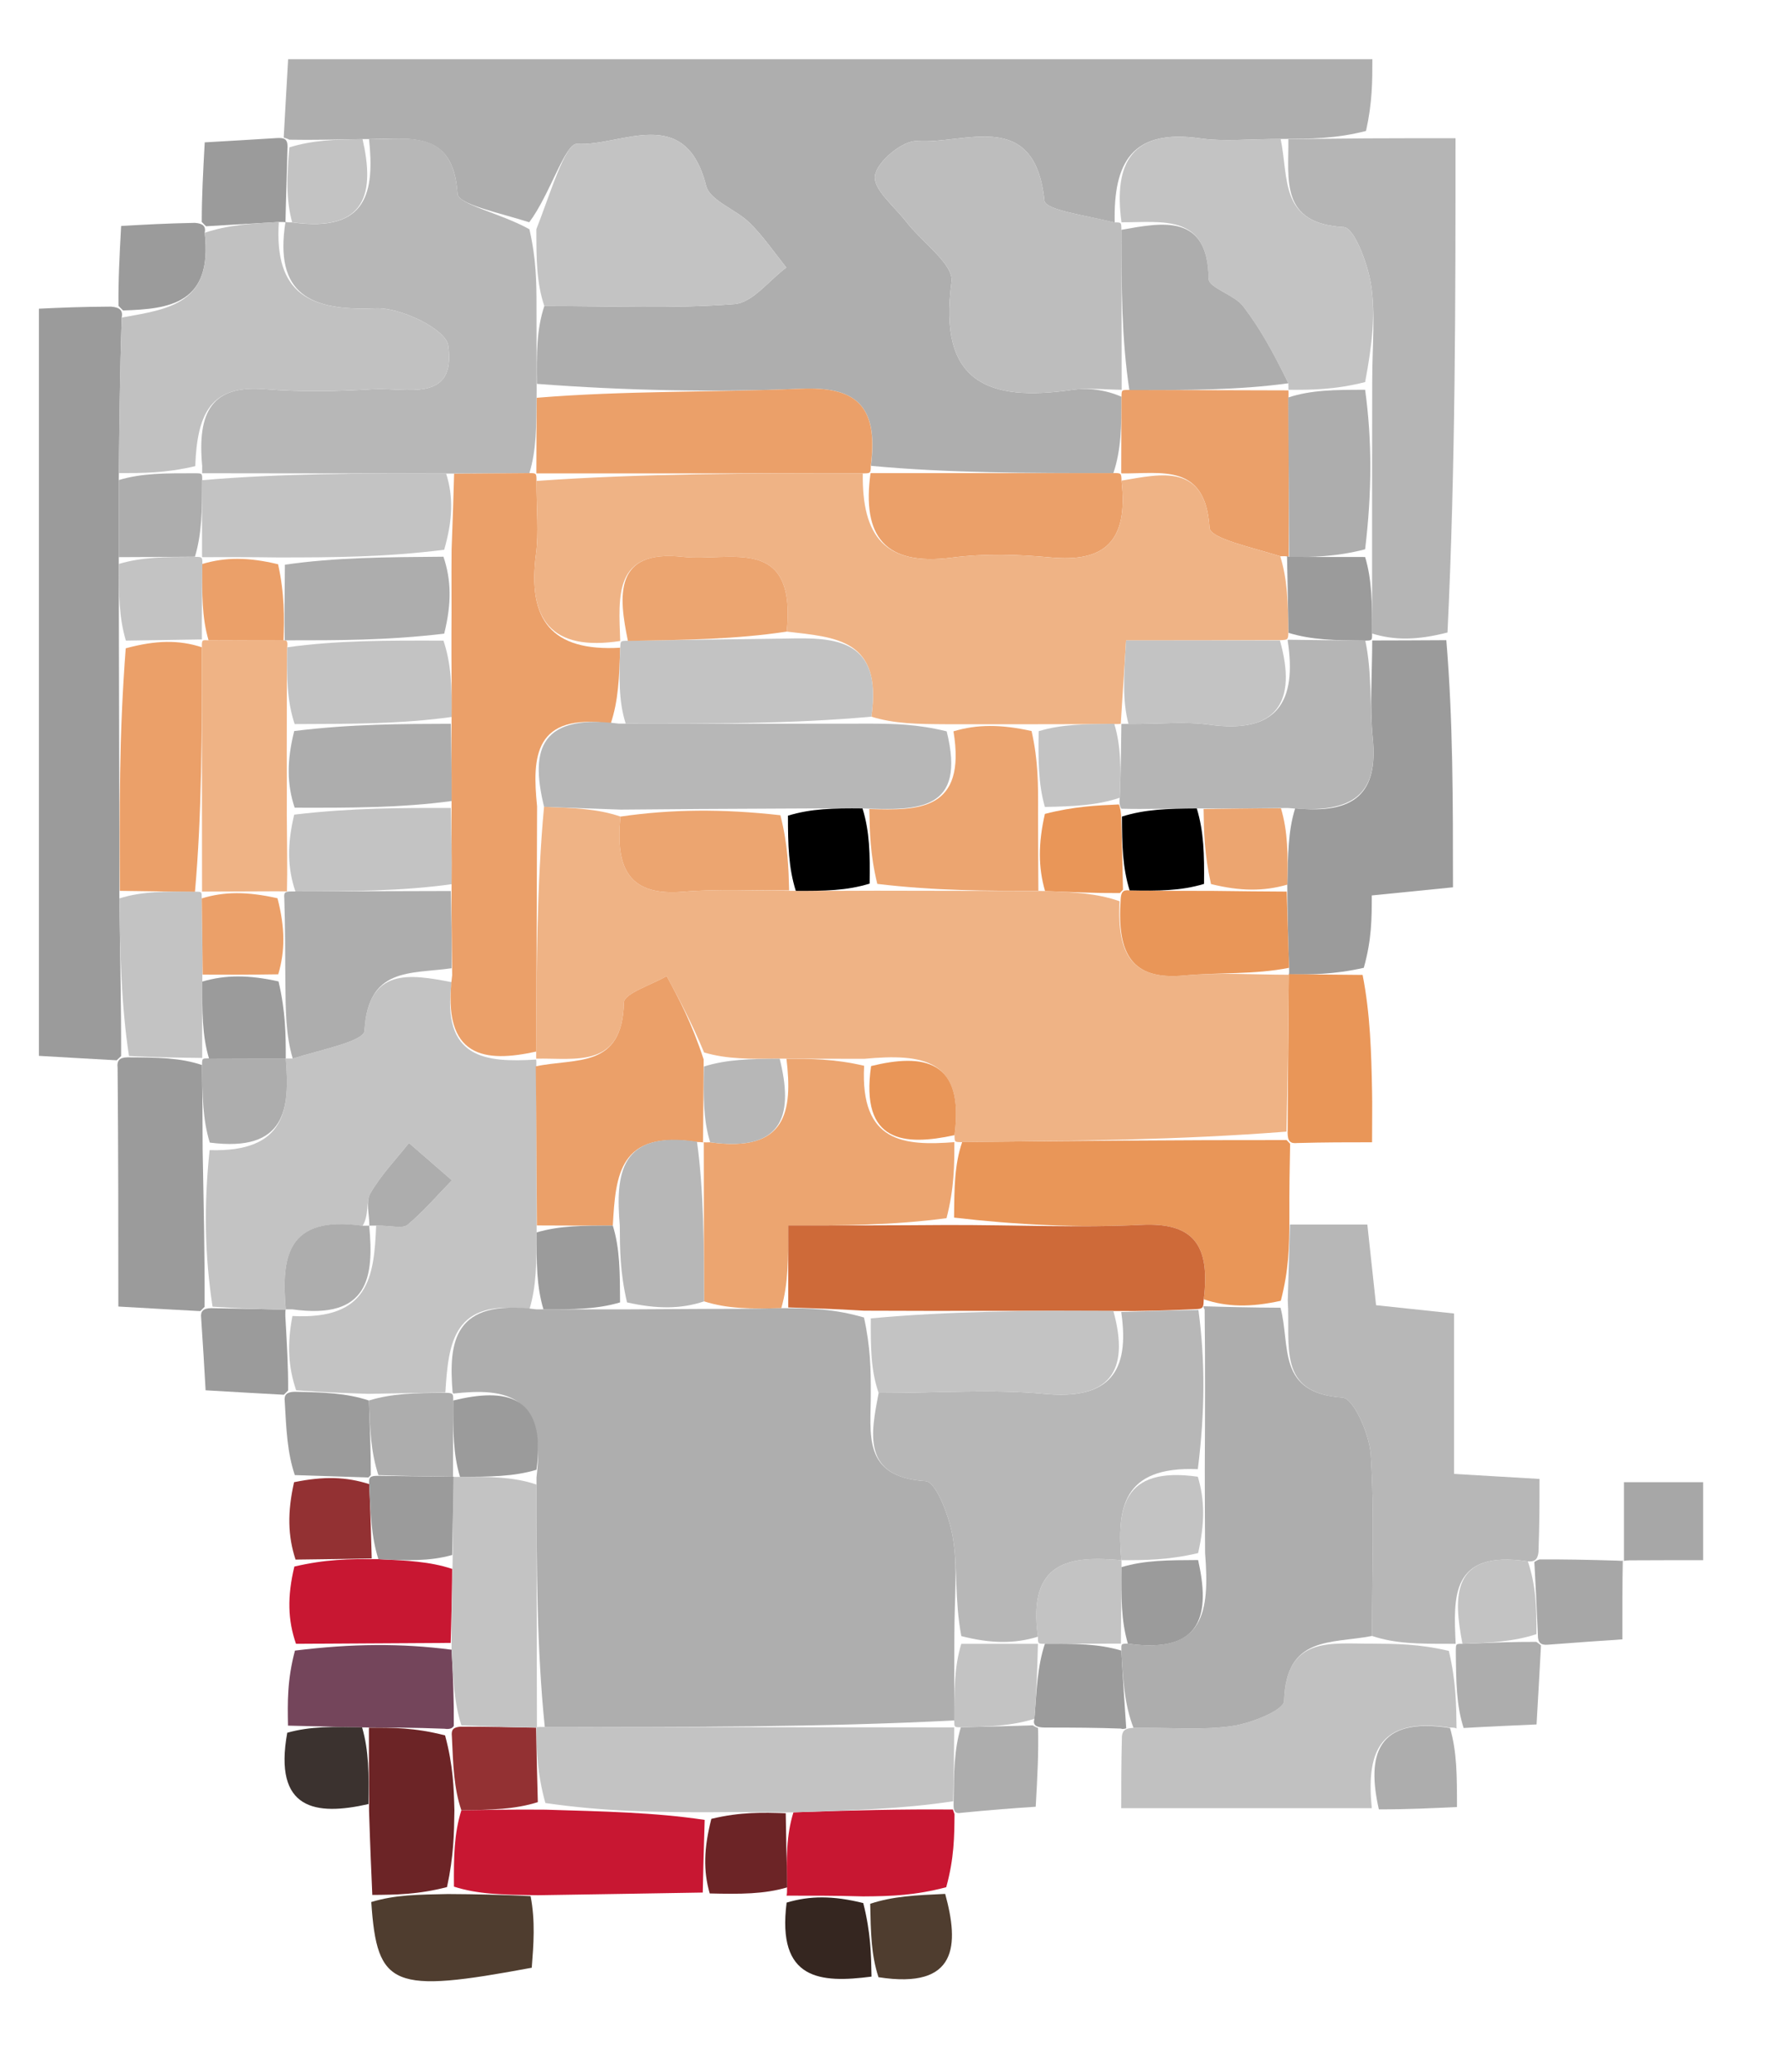 <?xml version="1.0" encoding="UTF-8"?>

<svg width="12px" height="14px" viewBox="0 0 12 14" version="1.1" xmlns="http://www.w3.org/2000/svg" xmlns:xlink="http://www.w3.org/1999/xlink">
    <g id="Page-1" stroke="none" stroke-width="1" fill="none" fill-rule="evenodd">
        <g id="Group-10" transform="translate(0.263, 0.4)" fill-rule="nonzero">
            <path d="M1.655,0.53 C1.664,0.362 1.674,0.194 1.685,4.4408921e-16 C4.112,4.4408921e-16 6.533,4.4408921e-16 9.015,4.4408921e-16 C9.015,0.149 9.015,0.292 8.972,0.485 C8.768,0.537 8.607,0.538 8.395,0.539 C8.18,0.539 8.012,0.558 7.851,0.535 C7.391,0.469 7.264,0.697 7.273,1.104 C7.076,1.055 6.805,1.02 6.798,0.956 C6.733,0.326 6.261,0.576 5.938,0.553 C5.842,0.546 5.666,0.692 5.652,0.787 C5.638,0.878 5.783,0.995 5.863,1.098 C5.969,1.236 6.186,1.386 6.17,1.505 C6.077,2.184 6.417,2.317 6.983,2.235 C7.093,2.219 7.208,2.233 7.319,2.281 C7.318,2.484 7.317,2.64 7.264,2.797 C6.683,2.797 6.154,2.797 5.625,2.748 C5.679,2.328 5.51,2.212 5.151,2.227 C4.557,2.252 3.962,2.239 3.367,2.194 C3.365,1.987 3.364,1.827 3.417,1.668 C3.881,1.668 4.293,1.687 4.702,1.655 C4.825,1.646 4.936,1.494 5.053,1.408 C4.972,1.307 4.898,1.198 4.807,1.108 C4.714,1.015 4.537,0.957 4.511,0.856 C4.37,0.296 3.934,0.591 3.638,0.572 C3.558,0.566 3.455,0.916 3.315,1.102 C3.115,1.038 2.835,0.982 2.83,0.909 C2.801,0.466 2.502,0.543 2.188,0.54 C1.997,0.543 1.851,0.547 1.693,0.544 C1.681,0.537 1.655,0.53 1.655,0.53 Z" id="Path" fill="#AEAEAE"></path>
            <path d="M0.526,6.765 C0.359,6.756 0.192,6.746 7.21644966e-16,6.735 C7.21644966e-16,5.061 7.21644966e-16,3.398 7.21644966e-16,1.686 C0.145,1.679 0.287,1.673 0.488,1.672 C0.548,1.677 0.569,1.698 0.56,1.746 C0.547,2.128 0.544,2.463 0.54,2.844 C0.54,3.049 0.54,3.207 0.54,3.411 C0.54,3.615 0.541,3.772 0.541,3.982 C0.542,4.563 0.544,5.091 0.544,5.671 C0.549,6.057 0.557,6.392 0.556,6.736 C0.546,6.746 0.526,6.765 0.526,6.765 Z" id="Path" fill="#9B9B9B"></path>
            <path d="M8.458,7.875 C8.624,7.875 8.79,7.875 8.981,7.875 C9.002,8.067 9.019,8.228 9.04,8.42 C9.201,8.437 9.361,8.454 9.567,8.476 C9.567,8.824 9.567,9.171 9.567,9.56 C9.769,9.572 9.928,9.581 10.145,9.594 C10.145,9.753 10.145,9.895 10.138,10.089 C10.132,10.141 10.11,10.155 10.066,10.151 C9.542,10.072 9.564,10.394 9.578,10.708 C9.578,10.708 9.58,10.708 9.533,10.708 C9.328,10.708 9.171,10.708 9.013,10.655 C9.013,10.211 9.03,9.819 9.004,9.429 C8.995,9.291 8.888,9.049 8.813,9.044 C8.366,9.014 8.463,8.695 8.443,8.387 C8.449,8.185 8.454,8.03 8.458,7.875 Z" id="Path" fill="#B7B7B7"></path>
            <path d="M8.447,0.54 C8.607,0.538 8.768,0.537 8.977,0.535 C9.193,0.534 9.36,0.534 9.577,0.534 C9.577,1.65 9.577,2.735 9.523,3.874 C9.317,3.927 9.165,3.928 9.013,3.881 C9.013,3.677 9.013,3.521 9.013,3.313 C9.013,2.919 9.013,2.576 9.014,2.182 C9.014,1.928 9.037,1.721 9.006,1.523 C8.983,1.381 8.893,1.139 8.822,1.135 C8.386,1.11 8.451,0.811 8.447,0.54 Z" id="Path" fill="#B5B5B5"></path>
            <path d="M9.013,10.707 C9.171,10.708 9.328,10.708 9.532,10.756 C9.581,10.963 9.582,11.122 9.584,11.281 C9.584,11.281 9.579,11.273 9.536,11.274 C9.039,11.198 8.977,11.466 9.011,11.819 C8.462,11.819 7.912,11.819 7.317,11.819 C7.317,11.658 7.317,11.517 7.322,11.332 C7.327,11.288 7.351,11.279 7.4,11.276 C7.654,11.273 7.863,11.293 8.065,11.264 C8.194,11.246 8.416,11.157 8.418,11.095 C8.431,10.651 8.735,10.709 9.013,10.707 Z" id="Path" fill="#C1C1C1"></path>
            <path d="M8.454,7.83 C8.454,8.03 8.449,8.185 8.396,8.39 C8.189,8.436 8.031,8.432 7.875,8.38 C7.921,8.009 7.802,7.86 7.453,7.877 C7.031,7.898 6.608,7.877 6.187,7.828 C6.189,7.627 6.189,7.472 6.242,7.317 C7.005,7.31 7.716,7.303 8.435,7.304 C8.443,7.312 8.459,7.329 8.459,7.329 C8.456,7.48 8.453,7.632 8.454,7.83 Z" id="Path" fill="#E99658"></path>
            <path d="M9.013,3.928 C9.165,3.928 9.317,3.927 9.515,3.926 C9.56,4.468 9.56,5.011 9.56,5.596 C9.39,5.613 9.231,5.629 9.011,5.651 C9.011,5.804 9.011,5.948 8.957,6.14 C8.753,6.186 8.602,6.185 8.45,6.185 C8.449,6.188 8.454,6.187 8.452,6.14 C8.445,5.937 8.441,5.781 8.44,5.578 C8.445,5.376 8.444,5.22 8.493,5.062 C8.897,5.104 9.054,4.959 9.018,4.591 C8.996,4.372 9.014,4.148 9.014,3.927 C9.014,3.928 9.013,3.928 9.013,3.928 Z" id="Path" fill="#9B9B9B"></path>
            <path d="M4.488,12.389 C4.149,12.395 3.81,12.4 3.374,12.407 C3.122,12.404 2.966,12.4 2.806,12.349 C2.804,12.146 2.807,11.99 2.856,11.833 C3.06,11.83 3.218,11.827 3.425,11.829 C3.818,11.841 4.161,11.847 4.501,11.898 C4.495,12.092 4.491,12.24 4.488,12.389 Z" id="Path" fill="#C81732"></path>
            <path d="M1.091,8.46 C0.925,8.451 0.759,8.442 0.537,8.429 C0.537,7.905 0.537,7.387 0.532,6.817 C0.526,6.765 0.546,6.746 0.599,6.745 C0.803,6.746 0.953,6.747 1.103,6.797 C1.105,7.004 1.107,7.163 1.107,7.373 C1.114,7.756 1.122,8.089 1.12,8.431 C1.111,8.441 1.091,8.46 1.091,8.46 Z" id="Path" fill="#9B9B9B"></path>
            <path d="M1.684,11.261 C1.681,11.107 1.678,10.953 1.731,10.754 C2.119,10.706 2.451,10.704 2.79,10.748 C2.801,10.947 2.806,11.1 2.805,11.262 C2.8,11.272 2.787,11.289 2.741,11.282 C2.541,11.274 2.386,11.274 2.185,11.273 C1.988,11.268 1.836,11.265 1.684,11.261 Z" id="Path" fill="#74455B"></path>
            <path d="M8.45,6.183 C8.602,6.185 8.753,6.186 8.949,6.188 C9.001,6.452 9.008,6.715 9.013,6.978 C9.015,7.07 9.013,7.162 9.013,7.319 C8.841,7.319 8.699,7.319 8.508,7.324 C8.459,7.329 8.443,7.312 8.442,7.255 C8.444,6.859 8.447,6.521 8.45,6.183 Z" id="Path" fill="#E99658"></path>
            <path d="M2.231,11.275 C2.386,11.274 2.541,11.274 2.746,11.327 C2.801,11.531 2.805,11.682 2.809,11.833 C2.807,11.99 2.804,12.146 2.759,12.352 C2.562,12.403 2.408,12.404 2.254,12.405 C2.247,12.247 2.24,12.09 2.232,11.838 C2.231,11.587 2.231,11.431 2.231,11.275 Z" id="Path" fill="#6C2426"></path>
            <path d="M6.19,11.859 C6.189,12.008 6.188,12.157 6.134,12.353 C5.927,12.407 5.773,12.414 5.572,12.415 C5.368,12.409 5.211,12.41 5.054,12.41 C5.054,12.41 5.059,12.406 5.058,12.357 C5.054,12.157 5.052,12.005 5.101,11.847 C5.494,11.833 5.835,11.825 6.179,11.828 C6.182,11.838 6.19,11.859 6.19,11.859 Z" id="Path" fill="#C81732"></path>
            <path d="M2.247,12.453 C2.408,12.404 2.562,12.403 2.764,12.399 C2.966,12.4 3.122,12.404 3.324,12.413 C3.357,12.581 3.344,12.744 3.332,12.897 C2.391,13.072 2.286,13.032 2.247,12.453 Z" id="Path" fill="#4F3D2F"></path>
            <path d="M2.784,10.702 C2.451,10.704 2.119,10.706 1.738,10.708 C1.683,10.549 1.678,10.391 1.727,10.186 C1.938,10.137 2.094,10.134 2.295,10.136 C2.49,10.146 2.64,10.151 2.794,10.202 C2.793,10.399 2.788,10.55 2.784,10.702 Z" id="Path" fill="#C81732"></path>
            <path d="M0.538,1.667 C0.536,1.492 0.545,1.328 0.556,1.127 C0.712,1.118 0.854,1.11 1.054,1.106 C1.11,1.11 1.13,1.129 1.121,1.173 C1.176,1.653 0.883,1.688 0.569,1.698 C0.569,1.698 0.548,1.677 0.538,1.667 Z" id="Path" fill="#9B9B9B"></path>
            <path d="M1.101,1.1 C1.101,0.927 1.11,0.763 1.121,0.562 C1.276,0.553 1.418,0.545 1.608,0.533 C1.655,0.53 1.681,0.537 1.681,0.589 C1.676,0.794 1.67,0.948 1.667,1.102 C1.669,1.103 1.667,1.099 1.622,1.1 C1.428,1.111 1.279,1.12 1.13,1.129 C1.13,1.129 1.11,1.11 1.101,1.1 Z" id="Path" fill="#9B9B9B"></path>
            <path d="M1.656,9.025 C1.492,9.016 1.328,9.007 1.127,8.995 C1.118,8.84 1.11,8.697 1.097,8.507 C1.091,8.46 1.111,8.441 1.164,8.44 C1.368,8.443 1.518,8.447 1.669,8.45 C1.669,8.447 1.665,8.448 1.666,8.493 C1.677,8.688 1.686,8.837 1.685,8.996 C1.676,9.006 1.656,9.025 1.656,9.025 Z" id="Path" fill="#9B9B9B"></path>
            <path d="M2.25,10.131 C2.094,10.134 1.938,10.137 1.735,10.139 C1.683,9.98 1.679,9.821 1.725,9.616 C1.926,9.575 2.077,9.579 2.233,9.629 C2.242,9.827 2.246,9.979 2.25,10.131 Z" id="Path" fill="#933133"></path>
            <path d="M10.716,10.15 C10.716,9.985 10.716,9.82 10.716,9.616 C10.89,9.616 11.059,9.616 11.251,9.616 C11.251,9.783 11.251,9.939 11.251,10.143 C11.087,10.143 10.946,10.143 10.757,10.144 C10.711,10.145 10.716,10.15 10.716,10.15 Z" id="Path" fill="#A7A7A7"></path>
            <path d="M2.228,9.584 C2.077,9.579 1.926,9.575 1.73,9.568 C1.679,9.415 1.673,9.265 1.662,9.07 C1.656,9.025 1.676,9.006 1.729,9.005 C1.931,9.009 2.08,9.014 2.231,9.064 C2.238,9.26 2.244,9.411 2.244,9.568 C2.239,9.573 2.228,9.584 2.228,9.584 Z" id="Path" fill="#9B9B9B"></path>
            <path d="M5.055,12.457 C5.211,12.41 5.368,12.409 5.573,12.46 C5.624,12.659 5.626,12.808 5.629,12.957 C5.283,13.002 4.988,12.982 5.055,12.457 Z" id="Path" fill="#352620"></path>
            <path d="M5.676,12.961 C5.626,12.808 5.624,12.659 5.62,12.465 C5.773,12.414 5.927,12.407 6.127,12.398 C6.221,12.741 6.214,13.045 5.676,12.961 Z" id="Path" fill="#4F3D2F"></path>
            <path d="M7.316,11.281 C7.156,11.275 7.007,11.274 6.8,11.274 C6.742,11.273 6.718,11.259 6.73,11.215 C6.746,11.016 6.75,10.862 6.801,10.708 C7.005,10.707 7.161,10.707 7.318,10.754 C7.329,10.961 7.34,11.12 7.351,11.279 C7.351,11.279 7.327,11.288 7.316,11.281 Z" id="Path" fill="#9B9B9B"></path>
            <path d="M9.632,11.277 C9.582,11.122 9.581,10.963 9.579,10.756 C9.58,10.708 9.578,10.708 9.624,10.708 C9.817,10.701 9.965,10.694 10.124,10.695 C10.134,10.703 10.155,10.718 10.155,10.718 C10.146,10.884 10.137,11.049 10.125,11.253 C9.968,11.26 9.824,11.266 9.632,11.277 Z" id="Path" fill="#ADADAD"></path>
            <path d="M10.144,10.138 C10.312,10.137 10.468,10.14 10.67,10.146 C10.716,10.15 10.711,10.145 10.708,10.142 C10.705,10.3 10.705,10.461 10.705,10.678 C10.552,10.688 10.402,10.699 10.203,10.714 C10.155,10.718 10.134,10.703 10.134,10.651 C10.126,10.452 10.118,10.303 10.11,10.155 C10.11,10.155 10.132,10.141 10.144,10.138 Z" id="Path" fill="#A7A7A7"></path>
            <path d="M5.049,11.853 C5.052,12.005 5.054,12.157 5.059,12.354 C4.902,12.4 4.743,12.4 4.535,12.395 C4.491,12.24 4.495,12.092 4.546,11.891 C4.745,11.843 4.897,11.848 5.049,11.853 Z" id="Path" fill="#6C2426"></path>
            <path d="M2.185,11.273 C2.231,11.431 2.231,11.587 2.228,11.791 C1.872,11.872 1.584,11.832 1.679,11.309 C1.836,11.265 1.988,11.268 2.185,11.273 Z" id="Path" fill="#3B322F"></path>
            <path d="M6.755,11.277 C6.759,11.441 6.751,11.601 6.739,11.809 C6.592,11.819 6.438,11.83 6.238,11.85 C6.19,11.859 6.182,11.838 6.184,11.782 C6.186,11.575 6.187,11.424 6.233,11.272 C6.424,11.268 6.571,11.264 6.718,11.259 C6.718,11.259 6.742,11.273 6.755,11.277 Z" id="Path" fill="#ADADAD"></path>
            <path d="M9.059,11.827 C8.977,11.466 9.039,11.198 9.54,11.277 C9.587,11.439 9.587,11.6 9.587,11.811 C9.415,11.819 9.261,11.827 9.059,11.827 Z" id="Path" fill="#ADADAD"></path>
            <path d="M2.232,0.54 C2.502,0.543 2.801,0.466 2.83,0.909 C2.835,0.982 3.115,1.038 3.316,1.149 C3.363,1.353 3.364,1.511 3.364,1.668 C3.364,1.827 3.365,1.987 3.365,2.24 C3.364,2.488 3.363,2.643 3.316,2.797 C3.116,2.799 2.961,2.8 2.753,2.8 C2.168,2.799 1.635,2.799 1.103,2.798 C1.104,2.798 1.104,2.799 1.104,2.75 C1.07,2.384 1.168,2.199 1.532,2.23 C1.774,2.25 2.018,2.245 2.26,2.23 C2.479,2.217 2.824,2.329 2.767,1.934 C2.751,1.824 2.444,1.676 2.277,1.683 C1.834,1.703 1.59,1.588 1.667,1.099 C1.667,1.099 1.669,1.103 1.715,1.103 C2.226,1.174 2.268,0.89 2.232,0.54 Z" id="Path" fill="#B7B7B7"></path>
            <path d="M7.32,2.234 C7.208,2.233 7.093,2.219 6.983,2.235 C6.417,2.317 6.077,2.184 6.17,1.505 C6.186,1.386 5.969,1.236 5.863,1.098 C5.783,0.995 5.638,0.878 5.652,0.787 C5.666,0.692 5.842,0.546 5.938,0.553 C6.261,0.576 6.733,0.326 6.798,0.956 C6.805,1.02 7.076,1.055 7.272,1.103 C7.318,1.103 7.318,1.102 7.318,1.153 C7.319,1.549 7.32,1.893 7.32,2.236 C7.319,2.235 7.32,2.234 7.32,2.234 Z" id="Path" fill="#BDBDBD"></path>
            <path d="M3.417,1.668 C3.364,1.511 3.363,1.353 3.363,1.149 C3.455,0.916 3.558,0.566 3.638,0.572 C3.934,0.591 4.37,0.296 4.511,0.856 C4.537,0.957 4.714,1.015 4.807,1.108 C4.898,1.198 4.972,1.307 5.053,1.408 C4.936,1.494 4.825,1.646 4.702,1.655 C4.293,1.687 3.881,1.668 3.417,1.668 Z" id="Path" fill="#C3C3C3"></path>
            <path d="M8.395,0.539 C8.451,0.811 8.386,1.11 8.822,1.135 C8.893,1.139 8.983,1.381 9.006,1.523 C9.037,1.721 9.014,1.928 8.966,2.182 C8.76,2.234 8.602,2.235 8.446,2.234 C8.449,2.233 8.447,2.238 8.447,2.19 C8.346,1.983 8.255,1.817 8.14,1.668 C8.08,1.591 7.908,1.545 7.908,1.484 C7.904,1.04 7.594,1.104 7.318,1.102 C7.318,1.102 7.318,1.103 7.319,1.103 C7.264,0.697 7.391,0.469 7.851,0.535 C8.012,0.558 8.18,0.539 8.395,0.539 Z" id="Path" fill="#C3C3C3"></path>
            <path d="M3.363,2.797 C3.363,2.643 3.364,2.488 3.366,2.288 C3.962,2.239 4.557,2.252 5.151,2.227 C5.51,2.212 5.679,2.328 5.624,2.748 C5.624,2.798 5.622,2.799 5.57,2.799 C4.799,2.799 4.082,2.799 3.364,2.799 C3.364,2.798 3.363,2.797 3.363,2.797 Z" id="Path" fill="#EBA069"></path>
            <path d="M7.317,2.796 C7.317,2.64 7.318,2.484 7.319,2.281 C7.32,2.234 7.319,2.235 7.371,2.235 C7.764,2.236 8.105,2.237 8.447,2.238 C8.447,2.238 8.449,2.233 8.448,2.285 C8.449,2.68 8.451,3.022 8.449,3.363 C8.445,3.361 8.438,3.357 8.392,3.359 C8.195,3.297 7.918,3.239 7.914,3.166 C7.887,2.725 7.587,2.803 7.319,2.799 C7.318,2.798 7.317,2.796 7.317,2.796 Z" id="Path" fill="#EBA069"></path>
            <path d="M5.625,2.797 C6.154,2.797 6.683,2.797 7.264,2.797 C7.317,2.796 7.318,2.798 7.319,2.847 C7.368,3.266 7.198,3.4 6.84,3.367 C6.619,3.346 6.392,3.34 6.173,3.368 C5.718,3.427 5.564,3.223 5.622,2.799 C5.622,2.799 5.624,2.798 5.625,2.797 Z" id="Path" fill="#EBA069"></path>
            <path d="M2.188,0.54 C2.268,0.89 2.226,1.174 1.712,1.102 C1.67,0.948 1.676,0.794 1.693,0.596 C1.851,0.547 1.997,0.543 2.188,0.54 Z" id="Path" fill="#C3C3C3"></path>
            <path d="M1.622,1.1 C1.59,1.588 1.834,1.703 2.277,1.683 C2.444,1.676 2.751,1.824 2.767,1.934 C2.824,2.329 2.479,2.217 2.26,2.23 C2.018,2.245 1.774,2.25 1.532,2.23 C1.168,2.199 1.07,2.384 1.057,2.75 C0.853,2.798 0.697,2.797 0.54,2.797 C0.544,2.463 0.547,2.128 0.56,1.746 C0.883,1.688 1.176,1.653 1.121,1.173 C1.279,1.12 1.428,1.111 1.622,1.1 Z" id="Path" fill="#C1C1C1"></path>
            <path d="M0.547,5.62 C0.544,5.091 0.542,4.563 0.587,3.981 C0.79,3.926 0.946,3.923 1.102,3.974 C1.102,4.562 1.102,5.096 1.055,5.628 C0.855,5.624 0.701,5.622 0.547,5.62 Z" id="Path" fill="#EBA069"></path>
            <path d="M0.544,5.671 C0.701,5.622 0.855,5.624 1.056,5.626 C1.104,5.626 1.1,5.625 1.101,5.671 C1.104,5.874 1.106,6.03 1.105,6.233 C1.104,6.438 1.103,6.595 1.104,6.752 C1.105,6.752 1.103,6.749 1.103,6.749 C0.953,6.747 0.803,6.746 0.609,6.736 C0.557,6.392 0.549,6.057 0.544,5.671 Z" id="Path" fill="#C3C3C3"></path>
            <path d="M0.54,2.844 C0.697,2.797 0.853,2.798 1.057,2.798 C1.104,2.799 1.104,2.798 1.104,2.845 C1.103,3.048 1.102,3.205 1.055,3.362 C0.852,3.364 0.696,3.364 0.54,3.365 C0.54,3.207 0.54,3.049 0.54,2.844 Z" id="Path" fill="#ADADAD"></path>
            <path d="M0.54,3.411 C0.696,3.364 0.852,3.364 1.056,3.363 C1.104,3.363 1.106,3.365 1.105,3.411 C1.103,3.614 1.101,3.77 1.102,3.926 C1.104,3.925 1.101,3.921 1.101,3.921 C0.946,3.923 0.79,3.926 0.588,3.929 C0.541,3.772 0.54,3.615 0.54,3.411 Z" id="Path" fill="#C3C3C3"></path>
            <path d="M7.4,11.276 C7.34,11.12 7.329,10.961 7.318,10.755 C7.317,10.708 7.315,10.707 7.362,10.707 C7.88,10.781 7.915,10.49 7.884,10.095 C7.883,9.892 7.882,9.736 7.882,9.528 C7.884,9.136 7.885,8.796 7.881,8.449 C7.875,8.443 7.873,8.427 7.873,8.427 C8.031,8.432 8.189,8.436 8.394,8.437 C8.463,8.695 8.366,9.014 8.813,9.044 C8.888,9.049 8.995,9.291 9.004,9.429 C9.03,9.819 9.013,10.211 9.013,10.655 C8.735,10.709 8.431,10.651 8.418,11.095 C8.416,11.157 8.194,11.246 8.065,11.264 C7.863,11.293 7.654,11.273 7.4,11.276 Z" id="Path" fill="#ADADAD"></path>
            <path d="M10.066,10.151 C10.118,10.303 10.126,10.452 10.124,10.643 C9.965,10.694 9.817,10.701 9.624,10.708 C9.564,10.394 9.542,10.072 10.066,10.151 Z" id="Path" fill="#C3C3C3"></path>
            <path d="M8.452,3.365 C8.451,3.022 8.449,2.68 8.446,2.286 C8.602,2.235 8.76,2.234 8.966,2.234 C9.013,2.576 9.013,2.919 8.966,3.312 C8.764,3.364 8.608,3.364 8.452,3.365 Z" id="Path" fill="#ADADAD"></path>
            <path d="M8.449,3.363 C8.608,3.364 8.764,3.364 8.966,3.364 C9.013,3.521 9.013,3.677 9.013,3.881 C9.013,3.928 9.014,3.928 8.967,3.929 C8.762,3.927 8.604,3.925 8.447,3.876 C8.445,3.672 8.441,3.515 8.438,3.357 C8.438,3.357 8.445,3.361 8.449,3.363 Z" id="Path" fill="#9B9B9B"></path>
            <path d="M8.45,6.185 C8.447,6.521 8.444,6.859 8.434,7.247 C7.716,7.303 7.005,7.31 6.242,7.318 C6.189,7.318 6.191,7.318 6.19,7.271 C6.259,6.758 5.976,6.718 5.58,6.755 C5.373,6.754 5.213,6.755 5.008,6.754 C4.807,6.756 4.653,6.758 4.497,6.712 C4.412,6.508 4.328,6.352 4.244,6.196 C4.143,6.255 3.956,6.313 3.955,6.375 C3.945,6.825 3.629,6.748 3.36,6.754 C3.364,6.753 3.361,6.76 3.362,6.706 C3.365,6.118 3.366,5.584 3.415,5.052 C3.619,5.06 3.776,5.065 3.932,5.118 C3.893,5.483 4.001,5.656 4.355,5.626 C4.592,5.606 4.833,5.619 5.117,5.62 C5.311,5.621 5.461,5.619 5.663,5.619 C6.062,5.62 6.409,5.62 6.802,5.621 C6.999,5.629 7.15,5.636 7.306,5.69 C7.288,6.046 7.388,6.225 7.742,6.192 C7.977,6.17 8.217,6.187 8.454,6.187 C8.454,6.187 8.449,6.188 8.45,6.185 Z" id="Path" fill="#EFB385"></path>
            <path d="M5.054,6.755 C5.213,6.755 5.373,6.754 5.579,6.802 C5.551,7.324 5.852,7.344 6.191,7.318 C6.191,7.318 6.189,7.318 6.189,7.318 C6.189,7.472 6.189,7.627 6.136,7.832 C5.761,7.881 5.439,7.881 5.066,7.881 C5.066,8.116 5.066,8.275 5.019,8.44 C4.814,8.445 4.657,8.445 4.497,8.394 C4.495,8 4.496,7.657 4.495,7.316 C4.494,7.318 4.49,7.321 4.538,7.319 C5.055,7.391 5.096,7.108 5.054,6.755 Z" id="Path" fill="#ECA570"></path>
            <path d="M5.066,8.435 C5.066,8.275 5.066,8.116 5.066,7.881 C5.439,7.881 5.761,7.881 6.134,7.878 C6.608,7.877 7.031,7.898 7.453,7.877 C7.802,7.86 7.921,8.009 7.875,8.38 C7.873,8.427 7.875,8.443 7.833,8.446 C7.633,8.455 7.475,8.461 7.264,8.459 C6.683,8.456 6.154,8.46 5.579,8.457 C5.377,8.445 5.222,8.44 5.066,8.435 Z" id="Path" fill="#CE6A39"></path>
            <path d="M8.446,3.923 C8.604,3.925 8.762,3.927 8.967,3.928 C9.014,4.148 8.996,4.372 9.018,4.591 C9.054,4.959 8.897,5.104 8.445,5.06 C8.191,5.062 8.032,5.065 7.828,5.063 C7.63,5.064 7.477,5.069 7.318,5.065 C7.312,5.055 7.301,5.036 7.307,4.991 C7.315,4.794 7.316,4.641 7.318,4.491 C7.318,4.493 7.314,4.491 7.366,4.492 C7.583,4.493 7.751,4.474 7.912,4.497 C8.372,4.561 8.507,4.342 8.442,3.926 C8.443,3.924 8.446,3.923 8.446,3.923 Z" id="Path" fill="#B5B5B5"></path>
            <path d="M8.452,6.14 C8.217,6.187 7.977,6.17 7.742,6.192 C7.388,6.225 7.288,6.046 7.313,5.682 C7.315,5.627 7.329,5.612 7.374,5.617 C7.57,5.621 7.721,5.62 7.919,5.62 C8.123,5.623 8.279,5.624 8.436,5.625 C8.441,5.781 8.445,5.937 8.452,6.14 Z" id="Path" fill="#E99658"></path>
            <path d="M8.44,5.578 C8.279,5.624 8.123,5.623 7.924,5.574 C7.879,5.374 7.876,5.221 7.874,5.067 C8.032,5.065 8.191,5.062 8.397,5.062 C8.444,5.22 8.445,5.376 8.44,5.578 Z" id="Path" fill="#ECA570"></path>
            <path d="M6.188,11.272 C6.187,11.424 6.186,11.575 6.181,11.772 C5.835,11.825 5.494,11.833 5.101,11.847 C4.897,11.848 4.745,11.843 4.548,11.846 C4.161,11.847 3.818,11.841 3.424,11.784 C3.368,11.581 3.364,11.428 3.363,11.274 C3.364,11.272 3.367,11.269 3.42,11.27 C4.378,11.271 5.284,11.272 6.189,11.273 C6.189,11.273 6.188,11.272 6.188,11.272 Z" id="Path" fill="#C3C3C3"></path>
            <path d="M3.361,11.275 C3.364,11.428 3.368,11.581 3.373,11.778 C3.218,11.827 3.06,11.83 2.856,11.833 C2.805,11.682 2.801,11.531 2.792,11.334 C2.787,11.289 2.8,11.272 2.851,11.268 C3.054,11.268 3.208,11.272 3.361,11.275 Z" id="Path" fill="#933133"></path>
            <path d="M2.229,9.019 C2.08,9.014 1.931,9.009 1.739,8.995 C1.686,8.837 1.677,8.688 1.714,8.493 C2.23,8.52 2.266,8.23 2.28,7.882 C2.384,7.882 2.459,7.904 2.492,7.877 C2.6,7.786 2.693,7.678 2.792,7.576 C2.695,7.492 2.599,7.408 2.502,7.324 C2.413,7.436 2.312,7.541 2.241,7.664 C2.208,7.719 2.235,7.809 2.188,7.884 C1.666,7.809 1.64,8.108 1.669,8.452 C1.518,8.447 1.368,8.443 1.174,8.43 C1.122,8.089 1.114,7.756 1.154,7.372 C1.67,7.388 1.698,7.094 1.669,6.753 C1.669,6.753 1.669,6.753 1.716,6.753 C1.916,6.691 2.197,6.636 2.201,6.565 C2.225,6.134 2.509,6.183 2.79,6.237 C2.72,6.756 3.021,6.781 3.361,6.76 C3.361,6.76 3.364,6.753 3.363,6.805 C3.364,7.198 3.365,7.54 3.365,7.928 C3.364,8.133 3.364,8.291 3.316,8.448 C2.803,8.374 2.769,8.666 2.748,9.01 C2.544,9.013 2.387,9.016 2.229,9.019 Z" id="Path" fill="#C3C3C3"></path>
            <path d="M1.669,6.753 C1.698,7.094 1.67,7.388 1.155,7.321 C1.107,7.163 1.105,7.004 1.103,6.797 C1.103,6.749 1.105,6.752 1.151,6.752 C1.355,6.753 1.512,6.753 1.669,6.753 Z" id="Path" fill="#ADADAD"></path>
            <path d="M3.363,11.274 C3.208,11.272 3.054,11.268 2.856,11.259 C2.806,11.1 2.801,10.947 2.79,10.748 C2.788,10.55 2.793,10.399 2.797,10.153 C2.798,9.9 2.801,9.739 2.801,9.579 C2.799,9.578 2.8,9.582 2.847,9.58 C3.05,9.579 3.207,9.579 3.364,9.632 C3.365,10.213 3.366,10.741 3.367,11.269 C3.367,11.269 3.364,11.272 3.363,11.274 Z" id="Path" fill="#C3C3C3"></path>
            <path d="M2.803,9.579 C2.801,9.739 2.798,9.9 2.794,10.108 C2.64,10.151 2.49,10.146 2.295,10.136 C2.246,9.979 2.242,9.827 2.233,9.629 C2.228,9.584 2.239,9.573 2.289,9.573 C2.494,9.575 2.648,9.577 2.803,9.579 Z" id="Path" fill="#9B9B9B"></path>
            <path d="M2.801,9.579 C2.648,9.577 2.494,9.575 2.295,9.568 C2.244,9.411 2.238,9.26 2.231,9.064 C2.387,9.016 2.544,9.013 2.75,9.012 C2.799,9.013 2.802,9.017 2.801,9.064 C2.8,9.268 2.8,9.425 2.8,9.582 C2.8,9.582 2.799,9.578 2.801,9.579 Z" id="Path" fill="#ADADAD"></path>
            <path d="M6.73,11.215 C6.571,11.264 6.424,11.268 6.233,11.272 C6.188,11.272 6.189,11.273 6.188,11.226 C6.188,11.022 6.188,10.865 6.236,10.708 C6.44,10.708 6.597,10.708 6.754,10.708 C6.754,10.708 6.754,10.708 6.754,10.708 C6.75,10.862 6.746,11.016 6.73,11.215 Z" id="Path" fill="#C3C3C3"></path>
            <path d="M7.318,10.707 C7.161,10.707 7.005,10.707 6.801,10.708 C6.754,10.708 6.754,10.708 6.754,10.661 C6.682,10.145 6.974,10.112 7.318,10.143 C7.319,10.143 7.319,10.143 7.319,10.19 C7.317,10.394 7.316,10.55 7.315,10.707 C7.315,10.707 7.317,10.708 7.318,10.707 Z" id="Path" fill="#C3C3C3"></path>
            <path d="M3.362,6.706 C3.021,6.781 2.72,6.756 2.794,6.19 C2.792,5.937 2.788,5.779 2.79,5.575 C2.792,5.372 2.788,5.216 2.79,5.013 C2.791,4.807 2.788,4.649 2.79,4.445 C2.792,4.242 2.788,4.086 2.789,3.883 C2.791,3.677 2.788,3.519 2.79,3.315 C2.798,3.112 2.803,2.957 2.807,2.801 C2.961,2.8 3.116,2.799 3.316,2.797 C3.363,2.797 3.364,2.798 3.364,2.85 C3.364,3.049 3.38,3.197 3.361,3.342 C3.301,3.788 3.465,4.004 3.93,3.977 C3.923,4.179 3.918,4.334 3.866,4.489 C3.347,4.416 3.334,4.713 3.368,5.049 C3.366,5.584 3.365,6.118 3.362,6.706 Z" id="Path" fill="#EBA069"></path>
            <path d="M2.753,2.8 C2.803,2.957 2.798,3.112 2.74,3.315 C2.343,3.365 2.002,3.367 1.614,3.367 C1.414,3.364 1.26,3.365 1.106,3.365 C1.106,3.365 1.104,3.363 1.103,3.362 C1.102,3.205 1.103,3.048 1.103,2.845 C1.635,2.799 2.168,2.799 2.753,2.8 Z" id="Path" fill="#C3C3C3"></path>
            <path d="M8.447,2.19 C8.105,2.237 7.764,2.236 7.372,2.236 C7.32,1.893 7.319,1.549 7.318,1.153 C7.594,1.104 7.904,1.04 7.908,1.484 C7.908,1.545 8.08,1.591 8.14,1.668 C8.255,1.817 8.346,1.983 8.447,2.19 Z" id="Path" fill="#ADADAD"></path>
            <path d="M3.933,3.931 C3.465,4.004 3.301,3.788 3.361,3.342 C3.38,3.197 3.364,3.049 3.364,2.85 C4.082,2.799 4.799,2.799 5.57,2.799 C5.564,3.223 5.718,3.427 6.173,3.368 C6.392,3.34 6.619,3.346 6.84,3.367 C7.198,3.4 7.368,3.266 7.319,2.848 C7.587,2.803 7.887,2.725 7.914,3.166 C7.918,3.239 8.195,3.297 8.392,3.359 C8.441,3.515 8.445,3.672 8.447,3.876 C8.446,3.923 8.443,3.924 8.391,3.926 C8.017,3.928 7.695,3.928 7.35,3.928 C7.335,4.168 7.324,4.33 7.314,4.491 C7.314,4.491 7.318,4.493 7.271,4.493 C7.07,4.493 6.915,4.494 6.713,4.494 C6.504,4.494 6.342,4.494 6.135,4.494 C5.936,4.493 5.783,4.491 5.628,4.443 C5.704,3.917 5.387,3.907 5.056,3.868 C5.123,3.207 4.667,3.398 4.355,3.363 C3.883,3.31 3.92,3.63 3.93,3.932 C3.929,3.931 3.933,3.931 3.933,3.931 Z" id="Path" fill="#EFB385"></path>
            <path d="M1.103,5.628 C1.102,5.096 1.102,4.562 1.102,3.974 C1.101,3.921 1.104,3.925 1.149,3.927 C1.347,3.928 1.5,3.928 1.662,3.927 C1.669,3.927 1.685,3.927 1.679,3.974 C1.675,4.178 1.677,4.336 1.676,4.54 C1.675,4.744 1.677,4.901 1.676,5.105 C1.677,5.31 1.681,5.467 1.677,5.624 C1.669,5.624 1.654,5.623 1.608,5.623 C1.408,5.624 1.254,5.624 1.1,5.625 C1.1,5.625 1.104,5.626 1.103,5.628 Z" id="Path" fill="#EFB385"></path>
            <path d="M1.101,5.671 C1.254,5.624 1.408,5.624 1.613,5.67 C1.665,5.871 1.665,6.026 1.618,6.184 C1.417,6.187 1.262,6.187 1.107,6.186 C1.106,6.03 1.104,5.874 1.101,5.671 Z" id="Path" fill="#EBA069"></path>
            <path d="M1.105,6.233 C1.262,6.187 1.417,6.187 1.62,6.232 C1.668,6.435 1.669,6.594 1.669,6.753 C1.669,6.753 1.669,6.753 1.669,6.753 C1.512,6.753 1.355,6.753 1.15,6.753 C1.103,6.595 1.104,6.438 1.105,6.233 Z" id="Path" fill="#9B9B9B"></path>
            <path d="M1.654,3.928 C1.5,3.928 1.347,3.928 1.147,3.927 C1.101,3.77 1.103,3.614 1.105,3.411 C1.26,3.365 1.414,3.364 1.617,3.413 C1.662,3.617 1.658,3.772 1.654,3.928 Z" id="Path" fill="#EBA069"></path>
            <path d="M7.318,10.143 C6.974,10.112 6.682,10.145 6.754,10.66 C6.597,10.708 6.44,10.708 6.236,10.656 C6.189,10.402 6.212,10.195 6.18,9.997 C6.158,9.855 6.067,9.614 5.995,9.609 C5.559,9.582 5.626,9.284 5.677,9.013 C6.086,9.013 6.445,8.986 6.798,9.019 C7.238,9.061 7.377,8.869 7.317,8.466 C7.475,8.461 7.633,8.455 7.839,8.452 C7.885,8.796 7.884,9.136 7.835,9.528 C7.319,9.506 7.289,9.8 7.318,10.143 Z" id="Path" fill="#B7B7B7"></path>
            <path d="M7.318,10.143 C7.289,9.8 7.319,9.506 7.835,9.579 C7.882,9.736 7.883,9.892 7.837,10.095 C7.633,10.143 7.476,10.143 7.319,10.143 C7.319,10.143 7.319,10.143 7.318,10.143 Z" id="Path" fill="#C3C3C3"></path>
            <path d="M7.319,10.19 C7.476,10.143 7.633,10.143 7.837,10.142 C7.915,10.49 7.88,10.781 7.362,10.707 C7.316,10.55 7.317,10.394 7.319,10.19 Z" id="Path" fill="#9B9B9B"></path>
            <path d="M5.63,4.49 C5.783,4.491 5.936,4.493 6.137,4.542 C6.272,5.081 5.946,5.077 5.568,5.063 C5.372,5.061 5.22,5.064 5.017,5.064 C4.621,5.065 4.277,5.068 3.934,5.071 C3.776,5.065 3.619,5.06 3.415,5.052 C3.334,4.713 3.347,4.416 3.921,4.49 C4.557,4.491 5.094,4.491 5.63,4.49 Z" id="Path" fill="#B7B7B7"></path>
            <path d="M3.367,7.881 C3.365,7.54 3.364,7.198 3.359,6.806 C3.629,6.748 3.945,6.825 3.955,6.375 C3.956,6.313 4.143,6.255 4.244,6.196 C4.328,6.352 4.412,6.508 4.494,6.759 C4.492,7.009 4.491,7.165 4.49,7.321 C4.49,7.321 4.494,7.318 4.448,7.317 C3.924,7.236 3.899,7.536 3.88,7.882 C3.678,7.882 3.522,7.882 3.367,7.881 Z" id="Path" fill="#EBA069"></path>
            <path d="M5.614,5.067 C5.946,5.077 6.272,5.081 6.183,4.542 C6.342,4.494 6.504,4.494 6.711,4.54 C6.756,4.741 6.756,4.895 6.755,5.097 C6.755,5.303 6.756,5.461 6.757,5.62 C6.409,5.62 6.062,5.62 5.668,5.573 C5.619,5.373 5.617,5.22 5.614,5.067 Z" id="Path" fill="#ECA570"></path>
            <path d="M3.932,5.118 C4.277,5.068 4.621,5.065 5.013,5.109 C5.064,5.311 5.068,5.464 5.072,5.617 C4.833,5.619 4.592,5.606 4.355,5.626 C4.001,5.656 3.893,5.483 3.932,5.118 Z" id="Path" fill="#ECA570"></path>
            <path d="M4.538,7.319 C4.491,7.165 4.492,7.009 4.496,6.807 C4.653,6.758 4.807,6.756 5.008,6.754 C5.096,7.108 5.055,7.391 4.538,7.319 Z" id="Path" fill="#B7B7B7"></path>
            <path d="M6.19,7.271 C5.852,7.344 5.551,7.324 5.626,6.804 C5.976,6.718 6.259,6.758 6.19,7.271 Z" id="Path" fill="#E99658"></path>
            <path d="M5.117,5.62 C5.068,5.464 5.064,5.311 5.064,5.112 C5.22,5.064 5.372,5.061 5.568,5.063 C5.617,5.22 5.619,5.373 5.616,5.571 C5.461,5.619 5.311,5.621 5.117,5.62 Z" id="Path" fill="#000000"></path>
            <path d="M6.802,5.621 C6.756,5.461 6.755,5.303 6.801,5.1 C6.999,5.049 7.15,5.043 7.301,5.036 C7.301,5.036 7.312,5.055 7.316,5.109 C7.323,5.313 7.326,5.463 7.329,5.612 C7.329,5.612 7.315,5.627 7.308,5.635 C7.15,5.636 6.999,5.629 6.802,5.621 Z" id="Path" fill="#E99658"></path>
            <path d="M5.624,9.012 C5.626,9.284 5.559,9.582 5.995,9.609 C6.067,9.614 6.158,9.855 6.18,9.997 C6.212,10.195 6.189,10.402 6.189,10.657 C6.188,10.865 6.188,11.022 6.188,11.226 C5.284,11.272 4.378,11.271 3.42,11.27 C3.366,10.741 3.365,10.213 3.364,9.584 C3.434,9.02 3.152,8.978 2.802,9.017 C2.802,9.017 2.799,9.013 2.797,9.01 C2.769,8.666 2.803,8.374 3.364,8.448 C3.615,8.448 3.772,8.448 3.976,8.448 C4.182,8.447 4.341,8.446 4.499,8.445 C4.657,8.445 4.814,8.445 5.019,8.44 C5.222,8.44 5.377,8.445 5.578,8.503 C5.623,8.707 5.624,8.86 5.624,9.012 Z" id="Path" fill="#AEAEAE"></path>
            <path d="M4.497,8.394 C4.341,8.446 4.182,8.447 3.976,8.401 C3.928,8.196 3.928,8.038 3.927,7.881 C3.899,7.536 3.924,7.236 4.449,7.315 C4.496,7.657 4.495,8 4.497,8.394 Z" id="Path" fill="#B7B7B7"></path>
            <path d="M5.677,9.013 C5.624,8.86 5.623,8.707 5.624,8.509 C6.154,8.46 6.683,8.456 7.264,8.459 C7.377,8.869 7.238,9.061 6.798,9.019 C6.445,8.986 6.086,9.013 5.677,9.013 Z" id="Path" fill="#C3C3C3"></path>
            <path d="M7.366,4.492 C7.324,4.33 7.335,4.168 7.35,3.928 C7.695,3.928 8.017,3.928 8.39,3.928 C8.507,4.342 8.372,4.561 7.912,4.497 C7.751,4.474 7.583,4.493 7.366,4.492 Z" id="Path" fill="#C3C3C3"></path>
            <path d="M7.307,4.991 C7.15,5.043 6.999,5.049 6.801,5.053 C6.756,4.895 6.756,4.741 6.759,4.541 C6.915,4.494 7.07,4.493 7.27,4.491 C7.316,4.641 7.315,4.794 7.307,4.991 Z" id="Path" fill="#C3C3C3"></path>
            <path d="M7.374,5.617 C7.326,5.463 7.323,5.313 7.322,5.118 C7.477,5.069 7.63,5.064 7.828,5.063 C7.876,5.221 7.879,5.374 7.877,5.573 C7.721,5.62 7.57,5.621 7.374,5.617 Z" id="Path" fill="#000000"></path>
            <path d="M1.716,6.753 C1.669,6.594 1.668,6.435 1.666,6.229 C1.665,6.026 1.665,5.871 1.659,5.67 C1.654,5.623 1.669,5.624 1.727,5.624 C2.118,5.623 2.451,5.622 2.785,5.621 C2.788,5.779 2.792,5.937 2.79,6.143 C2.509,6.183 2.225,6.134 2.201,6.565 C2.197,6.636 1.916,6.691 1.716,6.753 Z" id="Path" fill="#ADADAD"></path>
            <path d="M1.669,8.45 C1.64,8.108 1.666,7.809 2.187,7.883 C2.234,7.883 2.233,7.882 2.233,7.882 C2.266,8.23 2.23,8.52 1.713,8.448 C1.665,8.448 1.669,8.447 1.669,8.45 Z" id="Path" fill="#ADADAD"></path>
            <path d="M3.88,7.882 C3.928,8.038 3.928,8.196 3.929,8.401 C3.772,8.448 3.615,8.448 3.411,8.448 C3.364,8.291 3.364,8.133 3.365,7.928 C3.522,7.882 3.678,7.882 3.88,7.882 Z" id="Path" fill="#9B9B9B"></path>
            <path d="M2.234,7.883 C2.235,7.809 2.208,7.719 2.241,7.664 C2.312,7.541 2.413,7.436 2.502,7.324 C2.599,7.408 2.695,7.492 2.792,7.576 C2.693,7.678 2.6,7.786 2.492,7.877 C2.459,7.904 2.384,7.882 2.28,7.882 C2.233,7.882 2.234,7.883 2.234,7.883 Z" id="Path" fill="#ADADAD"></path>
            <path d="M2.801,9.064 C3.152,8.978 3.434,9.02 3.364,9.532 C3.207,9.579 3.05,9.579 2.847,9.58 C2.8,9.425 2.8,9.268 2.801,9.064 Z" id="Path" fill="#9B9B9B"></path>
            <path d="M5.628,4.443 C5.094,4.491 4.557,4.491 3.967,4.49 C3.918,4.334 3.923,4.179 3.93,3.977 C3.933,3.931 3.929,3.931 3.981,3.93 C4.374,3.924 4.714,3.92 5.055,3.915 C5.387,3.907 5.704,3.917 5.628,4.443 Z" id="Path" fill="#C3C3C3"></path>
            <path d="M2.79,5.575 C2.451,5.622 2.118,5.623 1.734,5.624 C1.681,5.467 1.677,5.31 1.726,5.105 C2.114,5.059 2.45,5.059 2.785,5.06 C2.788,5.216 2.792,5.372 2.79,5.575 Z" id="Path" fill="#C3C3C3"></path>
            <path d="M2.79,5.013 C2.45,5.059 2.114,5.059 1.729,5.058 C1.677,4.901 1.675,4.744 1.726,4.54 C2.114,4.492 2.45,4.492 2.785,4.491 C2.788,4.649 2.791,4.807 2.79,5.013 Z" id="Path" fill="#ADADAD"></path>
            <path d="M1.662,3.927 C1.658,3.772 1.662,3.617 1.663,3.416 C2.002,3.367 2.343,3.365 2.735,3.362 C2.788,3.519 2.791,3.677 2.74,3.882 C2.352,3.928 2.018,3.927 1.685,3.927 C1.685,3.927 1.669,3.927 1.662,3.927 Z" id="Path" fill="#ADADAD"></path>
            <path d="M1.679,3.974 C2.018,3.927 2.352,3.928 2.735,3.929 C2.788,4.086 2.792,4.242 2.79,4.445 C2.45,4.492 2.114,4.492 1.729,4.493 C1.677,4.336 1.675,4.178 1.679,3.974 Z" id="Path" fill="#C3C3C3"></path>
            <path d="M5.056,3.868 C4.714,3.92 4.374,3.924 3.982,3.931 C3.92,3.63 3.883,3.31 4.355,3.363 C4.667,3.398 5.123,3.207 5.056,3.868 Z" id="Path" fill="#ECA570"></path>
        </g>
    </g>
</svg>
